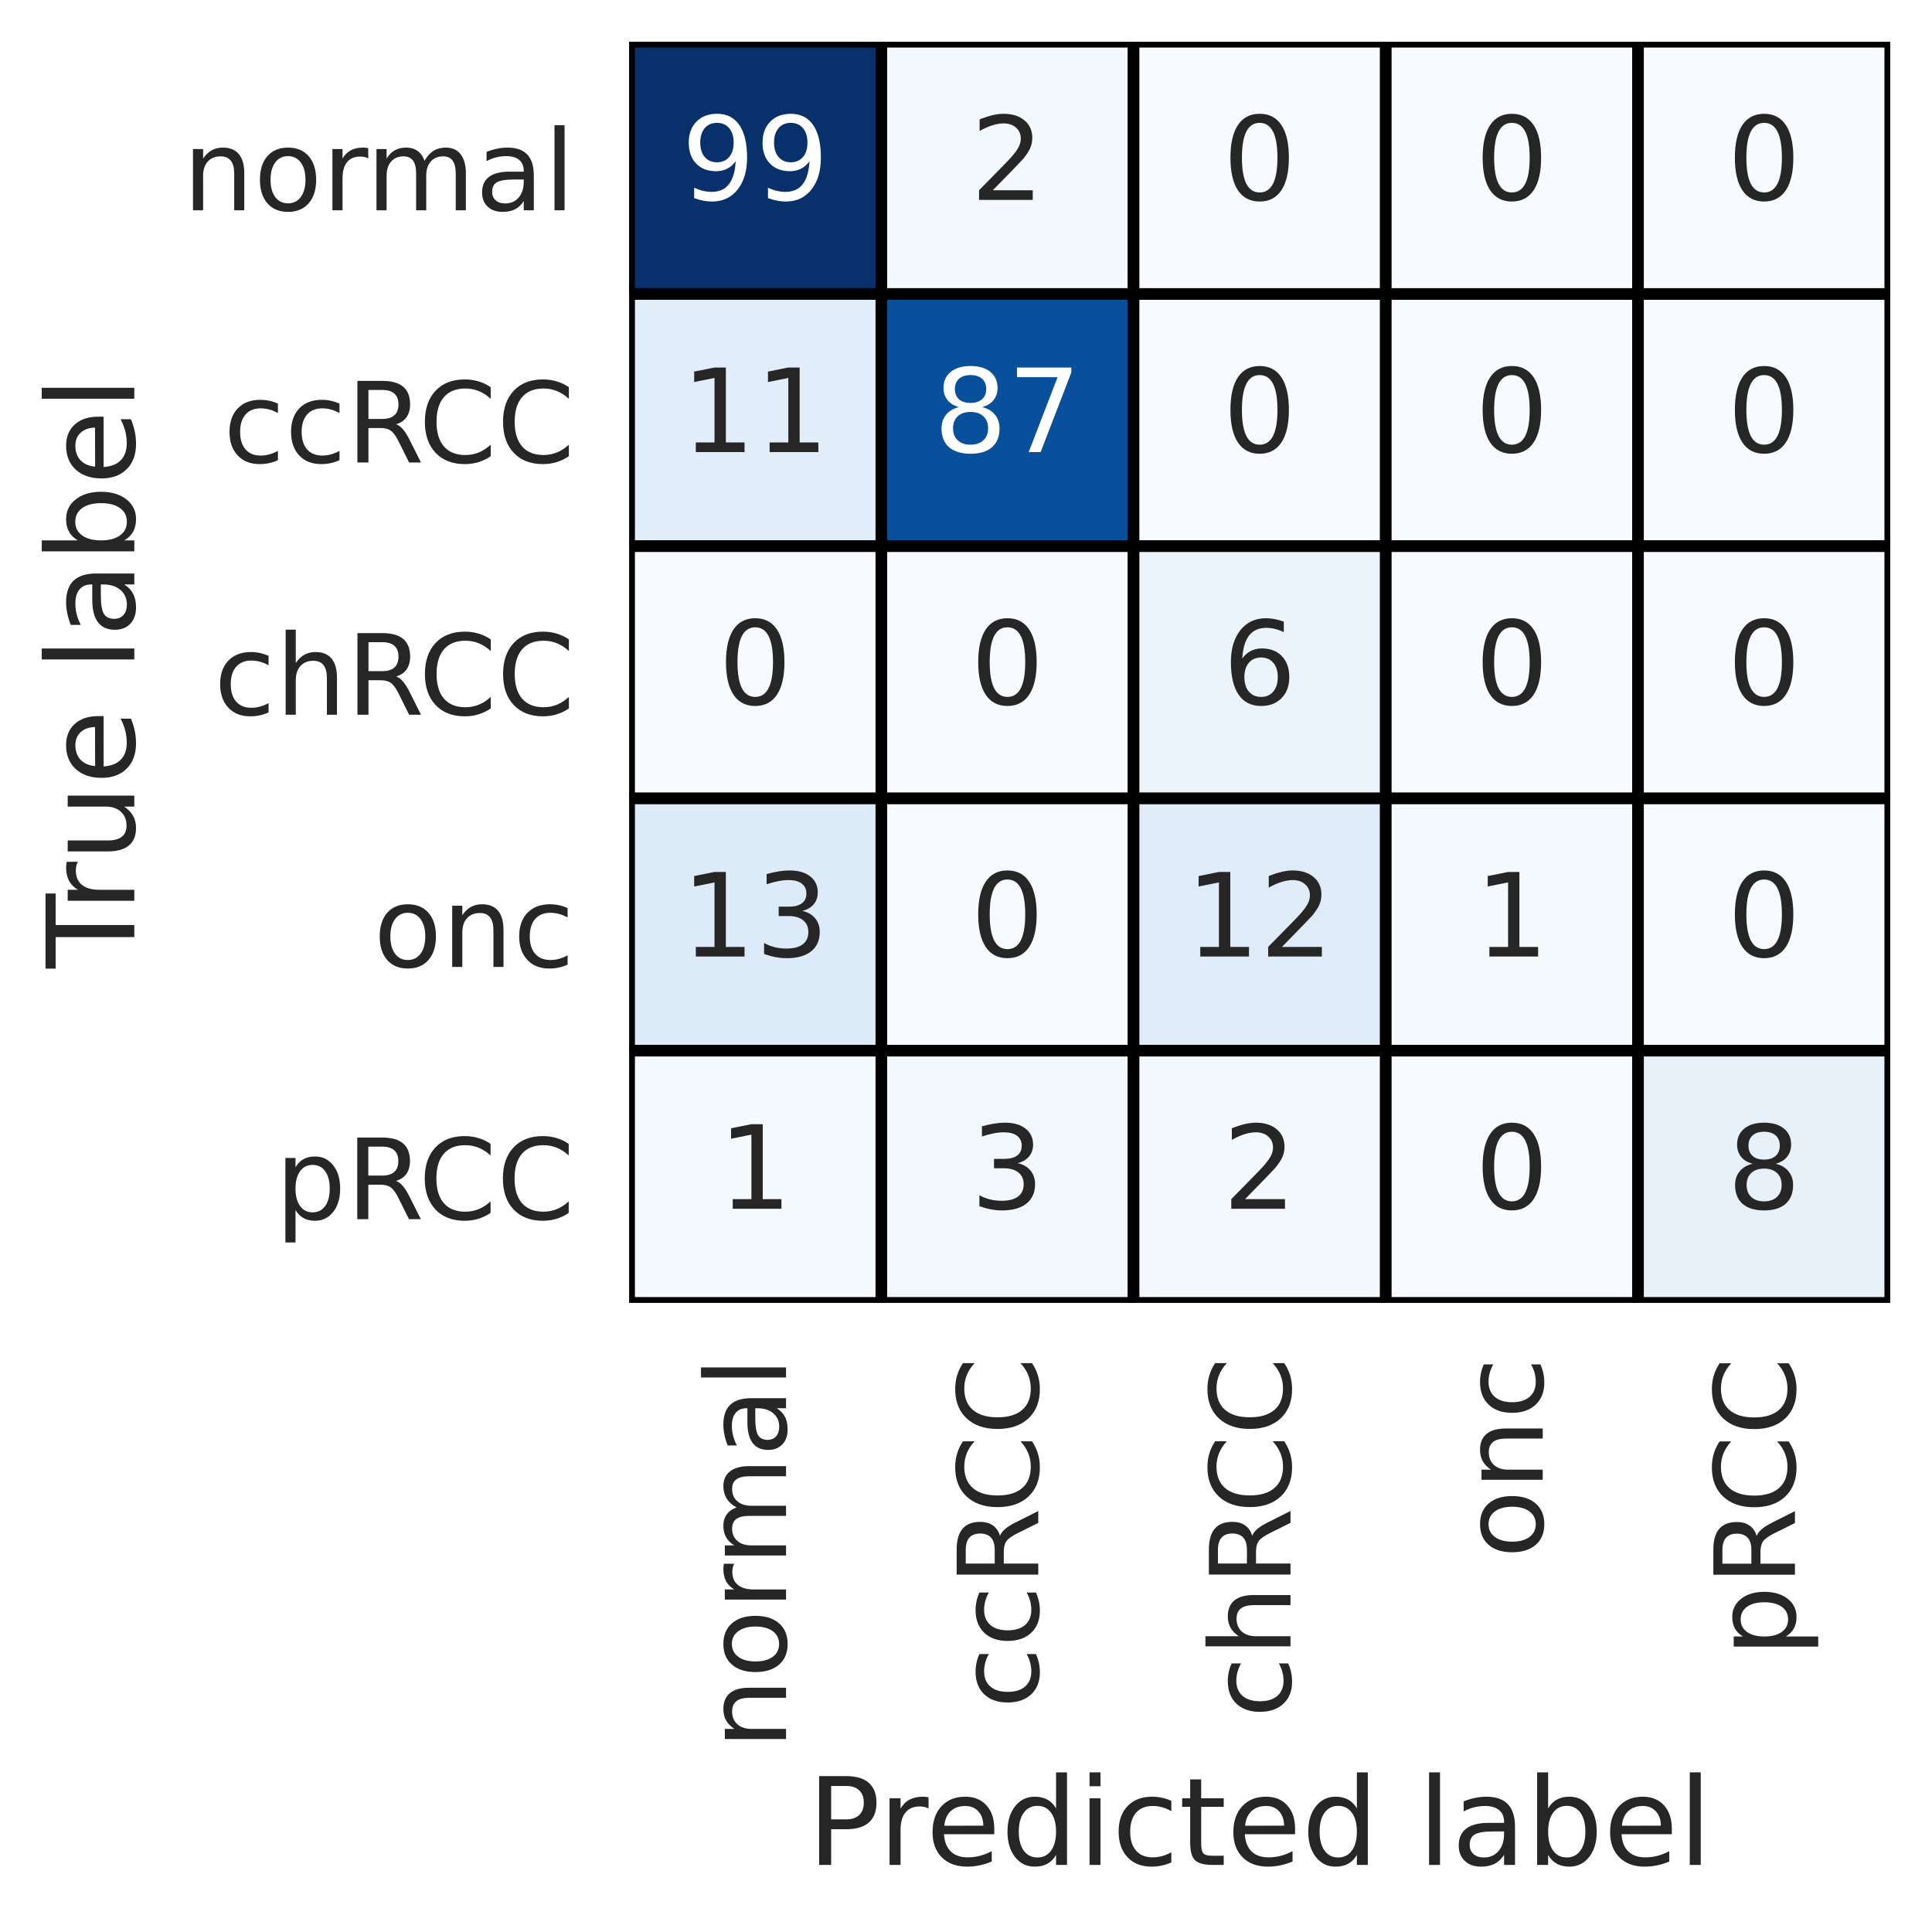 <?xml version="1.0" encoding="utf-8" standalone="no"?>
<!DOCTYPE svg PUBLIC "-//W3C//DTD SVG 1.1//EN"
  "http://www.w3.org/Graphics/SVG/1.1/DTD/svg11.dtd">
<!-- Created with matplotlib (https://matplotlib.org/) -->
<svg height="333.114pt" version="1.1" viewBox="0 0 333.114 333.114" width="333.114pt" xmlns="http://www.w3.org/2000/svg" xmlns:xlink="http://www.w3.org/1999/xlink">
 <defs>
  <style type="text/css">*{stroke-linecap:butt;stroke-linejoin:round;}</style>
 </defs>
 <g id="figure_1">
  <g id="patch_1">
   <path d="M 0 333.114 
L 333.114 333.114 
L 333.114 0 
L 0 0 
z
" style="fill:#ffffff;"/>
  </g>
  <g id="axes_1">
   <g id="patch_2">
    <path d="M 108.474 224.64 
L 325.914 224.64 
L 325.914 7.2 
L 108.474 7.2 
z
" style="fill:#eaeaf2;"/>
   </g>
   <g id="matplotlib.axis_1">
    <g id="xtick_1">
     <g id="text_1">
      <!-- normal -->
      <g style="fill:#262626;" transform="translate(135.53 301.59)rotate(-90)scale(0.193 -0.193)">
       <defs>
        <path d="M 54.891 33.016 
L 54.891 0 
L 45.906 0 
L 45.906 32.719 
Q 45.906 40.484 42.875 44.328 
Q 39.844 48.188 33.797 48.188 
Q 26.516 48.188 22.312 43.547 
Q 18.109 38.922 18.109 30.906 
L 18.109 0 
L 9.078 0 
L 9.078 54.688 
L 18.109 54.688 
L 18.109 46.188 
Q 21.344 51.125 25.703 53.562 
Q 30.078 56 35.797 56 
Q 45.219 56 50.047 50.172 
Q 54.891 44.344 54.891 33.016 
z
" id="DejaVuSans-110"/>
        <path d="M 30.609 48.391 
Q 23.391 48.391 19.188 42.75 
Q 14.984 37.109 14.984 27.297 
Q 14.984 17.484 19.156 11.844 
Q 23.344 6.203 30.609 6.203 
Q 37.797 6.203 41.984 11.859 
Q 46.188 17.531 46.188 27.297 
Q 46.188 37.016 41.984 42.703 
Q 37.797 48.391 30.609 48.391 
z
M 30.609 56 
Q 42.328 56 49.016 48.375 
Q 55.719 40.766 55.719 27.297 
Q 55.719 13.875 49.016 6.219 
Q 42.328 -1.422 30.609 -1.422 
Q 18.844 -1.422 12.172 6.219 
Q 5.516 13.875 5.516 27.297 
Q 5.516 40.766 12.172 48.375 
Q 18.844 56 30.609 56 
z
" id="DejaVuSans-111"/>
        <path d="M 41.109 46.297 
Q 39.594 47.172 37.812 47.578 
Q 36.031 48 33.891 48 
Q 26.266 48 22.188 43.047 
Q 18.109 38.094 18.109 28.812 
L 18.109 0 
L 9.078 0 
L 9.078 54.688 
L 18.109 54.688 
L 18.109 46.188 
Q 20.953 51.172 25.484 53.578 
Q 30.031 56 36.531 56 
Q 37.453 56 38.578 55.875 
Q 39.703 55.766 41.062 55.516 
z
" id="DejaVuSans-114"/>
        <path d="M 52 44.188 
Q 55.375 50.25 60.062 53.125 
Q 64.75 56 71.094 56 
Q 79.641 56 84.281 50.016 
Q 88.922 44.047 88.922 33.016 
L 88.922 0 
L 79.891 0 
L 79.891 32.719 
Q 79.891 40.578 77.094 44.375 
Q 74.312 48.188 68.609 48.188 
Q 61.625 48.188 57.562 43.547 
Q 53.516 38.922 53.516 30.906 
L 53.516 0 
L 44.484 0 
L 44.484 32.719 
Q 44.484 40.625 41.703 44.406 
Q 38.922 48.188 33.109 48.188 
Q 26.219 48.188 22.156 43.531 
Q 18.109 38.875 18.109 30.906 
L 18.109 0 
L 9.078 0 
L 9.078 54.688 
L 18.109 54.688 
L 18.109 46.188 
Q 21.188 51.219 25.484 53.609 
Q 29.781 56 35.688 56 
Q 41.656 56 45.828 52.969 
Q 50 49.953 52 44.188 
z
" id="DejaVuSans-109"/>
        <path d="M 34.281 27.484 
Q 23.391 27.484 19.188 25 
Q 14.984 22.516 14.984 16.5 
Q 14.984 11.719 18.141 8.906 
Q 21.297 6.109 26.703 6.109 
Q 34.188 6.109 38.703 11.406 
Q 43.219 16.703 43.219 25.484 
L 43.219 27.484 
z
M 52.203 31.203 
L 52.203 0 
L 43.219 0 
L 43.219 8.297 
Q 40.141 3.328 35.547 0.953 
Q 30.953 -1.422 24.312 -1.422 
Q 15.922 -1.422 10.953 3.297 
Q 6 8.016 6 15.922 
Q 6 25.141 12.172 29.828 
Q 18.359 34.516 30.609 34.516 
L 43.219 34.516 
L 43.219 35.406 
Q 43.219 41.609 39.141 45 
Q 35.062 48.391 27.688 48.391 
Q 23 48.391 18.547 47.266 
Q 14.109 46.141 10.016 43.891 
L 10.016 52.203 
Q 14.938 54.109 19.578 55.047 
Q 24.219 56 28.609 56 
Q 40.484 56 46.344 49.844 
Q 52.203 43.703 52.203 31.203 
z
" id="DejaVuSans-97"/>
        <path d="M 9.422 75.984 
L 18.406 75.984 
L 18.406 0 
L 9.422 0 
z
" id="DejaVuSans-108"/>
       </defs>
       <use xlink:href="#DejaVuSans-110"/>
       <use x="63.379" xlink:href="#DejaVuSans-111"/>
       <use x="124.561" xlink:href="#DejaVuSans-114"/>
       <use x="163.924" xlink:href="#DejaVuSans-109"/>
       <use x="261.336" xlink:href="#DejaVuSans-97"/>
       <use x="322.615" xlink:href="#DejaVuSans-108"/>
      </g>
     </g>
    </g>
    <g id="xtick_2">
     <g id="text_2">
      <!-- ccRCC -->
      <g style="fill:#262626;" transform="translate(179.018 294.606)rotate(-90)scale(0.193 -0.193)">
       <defs>
        <path d="M 48.781 52.594 
L 48.781 44.188 
Q 44.969 46.297 41.141 47.344 
Q 37.312 48.391 33.406 48.391 
Q 24.656 48.391 19.812 42.844 
Q 14.984 37.312 14.984 27.297 
Q 14.984 17.281 19.812 11.734 
Q 24.656 6.203 33.406 6.203 
Q 37.312 6.203 41.141 7.25 
Q 44.969 8.297 48.781 10.406 
L 48.781 2.094 
Q 45.016 0.344 40.984 -0.531 
Q 36.969 -1.422 32.422 -1.422 
Q 20.062 -1.422 12.781 6.344 
Q 5.516 14.109 5.516 27.297 
Q 5.516 40.672 12.859 48.328 
Q 20.219 56 33.016 56 
Q 37.156 56 41.109 55.141 
Q 45.062 54.297 48.781 52.594 
z
" id="DejaVuSans-99"/>
        <path d="M 44.391 34.188 
Q 47.562 33.109 50.562 29.594 
Q 53.562 26.078 56.594 19.922 
L 66.609 0 
L 56 0 
L 46.688 18.703 
Q 43.062 26.031 39.672 28.422 
Q 36.281 30.812 30.422 30.812 
L 19.672 30.812 
L 19.672 0 
L 9.812 0 
L 9.812 72.906 
L 32.078 72.906 
Q 44.578 72.906 50.734 67.672 
Q 56.891 62.453 56.891 51.906 
Q 56.891 45.016 53.688 40.469 
Q 50.484 35.938 44.391 34.188 
z
M 19.672 64.797 
L 19.672 38.922 
L 32.078 38.922 
Q 39.203 38.922 42.844 42.219 
Q 46.484 45.516 46.484 51.906 
Q 46.484 58.297 42.844 61.547 
Q 39.203 64.797 32.078 64.797 
z
" id="DejaVuSans-82"/>
        <path d="M 64.406 67.281 
L 64.406 56.891 
Q 59.422 61.531 53.781 63.812 
Q 48.141 66.109 41.797 66.109 
Q 29.297 66.109 22.656 58.469 
Q 16.016 50.828 16.016 36.375 
Q 16.016 21.969 22.656 14.328 
Q 29.297 6.688 41.797 6.688 
Q 48.141 6.688 53.781 8.984 
Q 59.422 11.281 64.406 15.922 
L 64.406 5.609 
Q 59.234 2.094 53.438 0.328 
Q 47.656 -1.422 41.219 -1.422 
Q 24.656 -1.422 15.125 8.703 
Q 5.609 18.844 5.609 36.375 
Q 5.609 53.953 15.125 64.078 
Q 24.656 74.219 41.219 74.219 
Q 47.75 74.219 53.531 72.484 
Q 59.328 70.75 64.406 67.281 
z
" id="DejaVuSans-67"/>
       </defs>
       <use xlink:href="#DejaVuSans-99"/>
       <use x="54.98" xlink:href="#DejaVuSans-99"/>
       <use x="109.961" xlink:href="#DejaVuSans-82"/>
       <use x="174.443" xlink:href="#DejaVuSans-67"/>
       <use x="244.268" xlink:href="#DejaVuSans-67"/>
      </g>
     </g>
    </g>
    <g id="xtick_3">
     <g id="text_3">
      <!-- chRCC -->
      <g style="fill:#262626;" transform="translate(222.506 296.221)rotate(-90)scale(0.193 -0.193)">
       <defs>
        <path d="M 54.891 33.016 
L 54.891 0 
L 45.906 0 
L 45.906 32.719 
Q 45.906 40.484 42.875 44.328 
Q 39.844 48.188 33.797 48.188 
Q 26.516 48.188 22.312 43.547 
Q 18.109 38.922 18.109 30.906 
L 18.109 0 
L 9.078 0 
L 9.078 75.984 
L 18.109 75.984 
L 18.109 46.188 
Q 21.344 51.125 25.703 53.562 
Q 30.078 56 35.797 56 
Q 45.219 56 50.047 50.172 
Q 54.891 44.344 54.891 33.016 
z
" id="DejaVuSans-104"/>
       </defs>
       <use xlink:href="#DejaVuSans-99"/>
       <use x="54.98" xlink:href="#DejaVuSans-104"/>
       <use x="118.359" xlink:href="#DejaVuSans-82"/>
       <use x="182.842" xlink:href="#DejaVuSans-67"/>
       <use x="252.666" xlink:href="#DejaVuSans-67"/>
      </g>
     </g>
    </g>
    <g id="xtick_4">
     <g id="text_4">
      <!-- onc -->
      <g style="fill:#262626;" transform="translate(265.994 268.703)rotate(-90)scale(0.193 -0.193)">
       <use xlink:href="#DejaVuSans-111"/>
       <use x="61.182" xlink:href="#DejaVuSans-110"/>
       <use x="124.561" xlink:href="#DejaVuSans-99"/>
      </g>
     </g>
    </g>
    <g id="xtick_5">
     <g id="text_5">
      <!-- pRCC -->
      <g style="fill:#262626;" transform="translate(309.482 285.658)rotate(-90)scale(0.193 -0.193)">
       <defs>
        <path d="M 18.109 8.203 
L 18.109 -20.797 
L 9.078 -20.797 
L 9.078 54.688 
L 18.109 54.688 
L 18.109 46.391 
Q 20.953 51.266 25.266 53.625 
Q 29.594 56 35.594 56 
Q 45.562 56 51.781 48.094 
Q 58.016 40.188 58.016 27.297 
Q 58.016 14.406 51.781 6.484 
Q 45.562 -1.422 35.594 -1.422 
Q 29.594 -1.422 25.266 0.953 
Q 20.953 3.328 18.109 8.203 
z
M 48.688 27.297 
Q 48.688 37.203 44.609 42.844 
Q 40.531 48.484 33.406 48.484 
Q 26.266 48.484 22.188 42.844 
Q 18.109 37.203 18.109 27.297 
Q 18.109 17.391 22.188 11.75 
Q 26.266 6.109 33.406 6.109 
Q 40.531 6.109 44.609 11.75 
Q 48.688 17.391 48.688 27.297 
z
" id="DejaVuSans-112"/>
       </defs>
       <use xlink:href="#DejaVuSans-112"/>
       <use x="63.477" xlink:href="#DejaVuSans-82"/>
       <use x="127.959" xlink:href="#DejaVuSans-67"/>
       <use x="197.783" xlink:href="#DejaVuSans-67"/>
      </g>
     </g>
    </g>
    <g id="text_6">
     <!-- Predicted label -->
     <g style="fill:#262626;" transform="translate(139.174 321.547)scale(0.21 -0.21)">
      <defs>
       <path d="M 19.672 64.797 
L 19.672 37.406 
L 32.078 37.406 
Q 38.969 37.406 42.719 40.969 
Q 46.484 44.531 46.484 51.125 
Q 46.484 57.672 42.719 61.234 
Q 38.969 64.797 32.078 64.797 
z
M 9.812 72.906 
L 32.078 72.906 
Q 44.344 72.906 50.609 67.359 
Q 56.891 61.812 56.891 51.125 
Q 56.891 40.328 50.609 34.812 
Q 44.344 29.297 32.078 29.297 
L 19.672 29.297 
L 19.672 0 
L 9.812 0 
z
" id="DejaVuSans-80"/>
       <path d="M 56.203 29.594 
L 56.203 25.203 
L 14.891 25.203 
Q 15.484 15.922 20.484 11.062 
Q 25.484 6.203 34.422 6.203 
Q 39.594 6.203 44.453 7.469 
Q 49.312 8.734 54.109 11.281 
L 54.109 2.781 
Q 49.266 0.734 44.188 -0.344 
Q 39.109 -1.422 33.891 -1.422 
Q 20.797 -1.422 13.156 6.188 
Q 5.516 13.812 5.516 26.812 
Q 5.516 40.234 12.766 48.109 
Q 20.016 56 32.328 56 
Q 43.359 56 49.781 48.891 
Q 56.203 41.797 56.203 29.594 
z
M 47.219 32.234 
Q 47.125 39.594 43.094 43.984 
Q 39.062 48.391 32.422 48.391 
Q 24.906 48.391 20.391 44.141 
Q 15.875 39.891 15.188 32.172 
z
" id="DejaVuSans-101"/>
       <path d="M 45.406 46.391 
L 45.406 75.984 
L 54.391 75.984 
L 54.391 0 
L 45.406 0 
L 45.406 8.203 
Q 42.578 3.328 38.25 0.953 
Q 33.938 -1.422 27.875 -1.422 
Q 17.969 -1.422 11.734 6.484 
Q 5.516 14.406 5.516 27.297 
Q 5.516 40.188 11.734 48.094 
Q 17.969 56 27.875 56 
Q 33.938 56 38.25 53.625 
Q 42.578 51.266 45.406 46.391 
z
M 14.797 27.297 
Q 14.797 17.391 18.875 11.75 
Q 22.953 6.109 30.078 6.109 
Q 37.203 6.109 41.297 11.75 
Q 45.406 17.391 45.406 27.297 
Q 45.406 37.203 41.297 42.844 
Q 37.203 48.484 30.078 48.484 
Q 22.953 48.484 18.875 42.844 
Q 14.797 37.203 14.797 27.297 
z
" id="DejaVuSans-100"/>
       <path d="M 9.422 54.688 
L 18.406 54.688 
L 18.406 0 
L 9.422 0 
z
M 9.422 75.984 
L 18.406 75.984 
L 18.406 64.594 
L 9.422 64.594 
z
" id="DejaVuSans-105"/>
       <path d="M 18.312 70.219 
L 18.312 54.688 
L 36.812 54.688 
L 36.812 47.703 
L 18.312 47.703 
L 18.312 18.016 
Q 18.312 11.328 20.141 9.422 
Q 21.969 7.516 27.594 7.516 
L 36.812 7.516 
L 36.812 0 
L 27.594 0 
Q 17.188 0 13.234 3.875 
Q 9.281 7.766 9.281 18.016 
L 9.281 47.703 
L 2.688 47.703 
L 2.688 54.688 
L 9.281 54.688 
L 9.281 70.219 
z
" id="DejaVuSans-116"/>
       <path id="DejaVuSans-32"/>
       <path d="M 48.688 27.297 
Q 48.688 37.203 44.609 42.844 
Q 40.531 48.484 33.406 48.484 
Q 26.266 48.484 22.188 42.844 
Q 18.109 37.203 18.109 27.297 
Q 18.109 17.391 22.188 11.75 
Q 26.266 6.109 33.406 6.109 
Q 40.531 6.109 44.609 11.75 
Q 48.688 17.391 48.688 27.297 
z
M 18.109 46.391 
Q 20.953 51.266 25.266 53.625 
Q 29.594 56 35.594 56 
Q 45.562 56 51.781 48.094 
Q 58.016 40.188 58.016 27.297 
Q 58.016 14.406 51.781 6.484 
Q 45.562 -1.422 35.594 -1.422 
Q 29.594 -1.422 25.266 0.953 
Q 20.953 3.328 18.109 8.203 
L 18.109 0 
L 9.078 0 
L 9.078 75.984 
L 18.109 75.984 
z
" id="DejaVuSans-98"/>
      </defs>
      <use xlink:href="#DejaVuSans-80"/>
      <use x="58.553" xlink:href="#DejaVuSans-114"/>
      <use x="97.416" xlink:href="#DejaVuSans-101"/>
      <use x="158.939" xlink:href="#DejaVuSans-100"/>
      <use x="222.416" xlink:href="#DejaVuSans-105"/>
      <use x="250.199" xlink:href="#DejaVuSans-99"/>
      <use x="305.18" xlink:href="#DejaVuSans-116"/>
      <use x="344.389" xlink:href="#DejaVuSans-101"/>
      <use x="405.912" xlink:href="#DejaVuSans-100"/>
      <use x="469.389" xlink:href="#DejaVuSans-32"/>
      <use x="501.176" xlink:href="#DejaVuSans-108"/>
      <use x="528.959" xlink:href="#DejaVuSans-97"/>
      <use x="590.238" xlink:href="#DejaVuSans-98"/>
      <use x="653.715" xlink:href="#DejaVuSans-101"/>
      <use x="715.238" xlink:href="#DejaVuSans-108"/>
     </g>
    </g>
   </g>
   <g id="matplotlib.axis_2">
    <g id="ytick_1">
     <g id="text_7">
      <!-- normal -->
      <g style="fill:#262626;" transform="translate(31.524 36.257)scale(0.193 -0.193)">
       <use xlink:href="#DejaVuSans-110"/>
       <use x="63.379" xlink:href="#DejaVuSans-111"/>
       <use x="124.561" xlink:href="#DejaVuSans-114"/>
       <use x="163.924" xlink:href="#DejaVuSans-109"/>
       <use x="261.336" xlink:href="#DejaVuSans-97"/>
       <use x="322.615" xlink:href="#DejaVuSans-108"/>
      </g>
     </g>
    </g>
    <g id="ytick_2">
     <g id="text_8">
      <!-- ccRCC -->
      <g style="fill:#262626;" transform="translate(38.508 79.745)scale(0.193 -0.193)">
       <use xlink:href="#DejaVuSans-99"/>
       <use x="54.98" xlink:href="#DejaVuSans-99"/>
       <use x="109.961" xlink:href="#DejaVuSans-82"/>
       <use x="174.443" xlink:href="#DejaVuSans-67"/>
       <use x="244.268" xlink:href="#DejaVuSans-67"/>
      </g>
     </g>
    </g>
    <g id="ytick_3">
     <g id="text_9">
      <!-- chRCC -->
      <g style="fill:#262626;" transform="translate(36.893 123.233)scale(0.193 -0.193)">
       <use xlink:href="#DejaVuSans-99"/>
       <use x="54.98" xlink:href="#DejaVuSans-104"/>
       <use x="118.359" xlink:href="#DejaVuSans-82"/>
       <use x="182.842" xlink:href="#DejaVuSans-67"/>
       <use x="252.666" xlink:href="#DejaVuSans-67"/>
      </g>
     </g>
    </g>
    <g id="ytick_4">
     <g id="text_10">
      <!-- onc -->
      <g style="fill:#262626;" transform="translate(64.411 166.721)scale(0.193 -0.193)">
       <use xlink:href="#DejaVuSans-111"/>
       <use x="61.182" xlink:href="#DejaVuSans-110"/>
       <use x="124.561" xlink:href="#DejaVuSans-99"/>
      </g>
     </g>
    </g>
    <g id="ytick_5">
     <g id="text_11">
      <!-- pRCC -->
      <g style="fill:#262626;" transform="translate(47.456 210.209)scale(0.193 -0.193)">
       <use xlink:href="#DejaVuSans-112"/>
       <use x="63.477" xlink:href="#DejaVuSans-82"/>
       <use x="127.959" xlink:href="#DejaVuSans-67"/>
       <use x="197.783" xlink:href="#DejaVuSans-67"/>
      </g>
     </g>
    </g>
    <g id="text_12">
     <!-- True label -->
     <g style="fill:#262626;" transform="translate(23.157 166.948)rotate(-90)scale(0.21 -0.21)">
      <defs>
       <path d="M -0.297 72.906 
L 61.375 72.906 
L 61.375 64.594 
L 35.5 64.594 
L 35.5 0 
L 25.594 0 
L 25.594 64.594 
L -0.297 64.594 
z
" id="DejaVuSans-84"/>
       <path d="M 8.5 21.578 
L 8.5 54.688 
L 17.484 54.688 
L 17.484 21.922 
Q 17.484 14.156 20.5 10.266 
Q 23.531 6.391 29.594 6.391 
Q 36.859 6.391 41.078 11.031 
Q 45.312 15.672 45.312 23.688 
L 45.312 54.688 
L 54.297 54.688 
L 54.297 0 
L 45.312 0 
L 45.312 8.406 
Q 42.047 3.422 37.719 1 
Q 33.406 -1.422 27.688 -1.422 
Q 18.266 -1.422 13.375 4.438 
Q 8.5 10.297 8.5 21.578 
z
M 31.109 56 
z
" id="DejaVuSans-117"/>
      </defs>
      <use xlink:href="#DejaVuSans-84"/>
      <use x="46.334" xlink:href="#DejaVuSans-114"/>
      <use x="87.447" xlink:href="#DejaVuSans-117"/>
      <use x="150.826" xlink:href="#DejaVuSans-101"/>
      <use x="212.35" xlink:href="#DejaVuSans-32"/>
      <use x="244.137" xlink:href="#DejaVuSans-108"/>
      <use x="271.92" xlink:href="#DejaVuSans-97"/>
      <use x="333.199" xlink:href="#DejaVuSans-98"/>
      <use x="396.676" xlink:href="#DejaVuSans-101"/>
      <use x="458.199" xlink:href="#DejaVuSans-108"/>
     </g>
    </g>
   </g>
   <g id="QuadMesh_1">
    <path clip-path="url(#pfebbbab319)" d="M 108.474 7.2 
L 151.962 7.2 
L 151.962 50.688 
L 108.474 50.688 
L 108.474 7.2 
" style="fill:#08306b;stroke:#000000;stroke-width:2;"/>
    <path clip-path="url(#pfebbbab319)" d="M 151.962 7.2 
L 195.45 7.2 
L 195.45 50.688 
L 151.962 50.688 
L 151.962 7.2 
" style="fill:#f3f8fe;stroke:#000000;stroke-width:2;"/>
    <path clip-path="url(#pfebbbab319)" d="M 195.45 7.2 
L 238.938 7.2 
L 238.938 50.688 
L 195.45 50.688 
L 195.45 7.2 
" style="fill:#f7fbff;stroke:#000000;stroke-width:2;"/>
    <path clip-path="url(#pfebbbab319)" d="M 238.938 7.2 
L 282.426 7.2 
L 282.426 50.688 
L 238.938 50.688 
L 238.938 7.2 
" style="fill:#f7fbff;stroke:#000000;stroke-width:2;"/>
    <path clip-path="url(#pfebbbab319)" d="M 282.426 7.2 
L 325.914 7.2 
L 325.914 50.688 
L 282.426 50.688 
L 282.426 7.2 
" style="fill:#f7fbff;stroke:#000000;stroke-width:2;"/>
    <path clip-path="url(#pfebbbab319)" d="M 108.474 50.688 
L 151.962 50.688 
L 151.962 94.176 
L 108.474 94.176 
L 108.474 50.688 
" style="fill:#e1edf8;stroke:#000000;stroke-width:2;"/>
    <path clip-path="url(#pfebbbab319)" d="M 151.962 50.688 
L 195.45 50.688 
L 195.45 94.176 
L 151.962 94.176 
L 151.962 50.688 
" style="fill:#08509b;stroke:#000000;stroke-width:2;"/>
    <path clip-path="url(#pfebbbab319)" d="M 195.45 50.688 
L 238.938 50.688 
L 238.938 94.176 
L 195.45 94.176 
L 195.45 50.688 
" style="fill:#f7fbff;stroke:#000000;stroke-width:2;"/>
    <path clip-path="url(#pfebbbab319)" d="M 238.938 50.688 
L 282.426 50.688 
L 282.426 94.176 
L 238.938 94.176 
L 238.938 50.688 
" style="fill:#f7fbff;stroke:#000000;stroke-width:2;"/>
    <path clip-path="url(#pfebbbab319)" d="M 282.426 50.688 
L 325.914 50.688 
L 325.914 94.176 
L 282.426 94.176 
L 282.426 50.688 
" style="fill:#f7fbff;stroke:#000000;stroke-width:2;"/>
    <path clip-path="url(#pfebbbab319)" d="M 108.474 94.176 
L 151.962 94.176 
L 151.962 137.664 
L 108.474 137.664 
L 108.474 94.176 
" style="fill:#f7fbff;stroke:#000000;stroke-width:2;"/>
    <path clip-path="url(#pfebbbab319)" d="M 151.962 94.176 
L 195.45 94.176 
L 195.45 137.664 
L 151.962 137.664 
L 151.962 94.176 
" style="fill:#f7fbff;stroke:#000000;stroke-width:2;"/>
    <path clip-path="url(#pfebbbab319)" d="M 195.45 94.176 
L 238.938 94.176 
L 238.938 137.664 
L 195.45 137.664 
L 195.45 94.176 
" style="fill:#ebf3fb;stroke:#000000;stroke-width:2;"/>
    <path clip-path="url(#pfebbbab319)" d="M 238.938 94.176 
L 282.426 94.176 
L 282.426 137.664 
L 238.938 137.664 
L 238.938 94.176 
" style="fill:#f7fbff;stroke:#000000;stroke-width:2;"/>
    <path clip-path="url(#pfebbbab319)" d="M 282.426 94.176 
L 325.914 94.176 
L 325.914 137.664 
L 282.426 137.664 
L 282.426 94.176 
" style="fill:#f7fbff;stroke:#000000;stroke-width:2;"/>
    <path clip-path="url(#pfebbbab319)" d="M 108.474 137.664 
L 151.962 137.664 
L 151.962 181.152 
L 108.474 181.152 
L 108.474 137.664 
" style="fill:#ddeaf7;stroke:#000000;stroke-width:2;"/>
    <path clip-path="url(#pfebbbab319)" d="M 151.962 137.664 
L 195.45 137.664 
L 195.45 181.152 
L 151.962 181.152 
L 151.962 137.664 
" style="fill:#f7fbff;stroke:#000000;stroke-width:2;"/>
    <path clip-path="url(#pfebbbab319)" d="M 195.45 137.664 
L 238.938 137.664 
L 238.938 181.152 
L 195.45 181.152 
L 195.45 137.664 
" style="fill:#dfebf7;stroke:#000000;stroke-width:2;"/>
    <path clip-path="url(#pfebbbab319)" d="M 238.938 137.664 
L 282.426 137.664 
L 282.426 181.152 
L 238.938 181.152 
L 238.938 137.664 
" style="fill:#f5fafe;stroke:#000000;stroke-width:2;"/>
    <path clip-path="url(#pfebbbab319)" d="M 282.426 137.664 
L 325.914 137.664 
L 325.914 181.152 
L 282.426 181.152 
L 282.426 137.664 
" style="fill:#f7fbff;stroke:#000000;stroke-width:2;"/>
    <path clip-path="url(#pfebbbab319)" d="M 108.474 181.152 
L 151.962 181.152 
L 151.962 224.64 
L 108.474 224.64 
L 108.474 181.152 
" style="fill:#f5fafe;stroke:#000000;stroke-width:2;"/>
    <path clip-path="url(#pfebbbab319)" d="M 151.962 181.152 
L 195.45 181.152 
L 195.45 224.64 
L 151.962 224.64 
L 151.962 181.152 
" style="fill:#f2f7fd;stroke:#000000;stroke-width:2;"/>
    <path clip-path="url(#pfebbbab319)" d="M 195.45 181.152 
L 238.938 181.152 
L 238.938 224.64 
L 195.45 224.64 
L 195.45 181.152 
" style="fill:#f3f8fe;stroke:#000000;stroke-width:2;"/>
    <path clip-path="url(#pfebbbab319)" d="M 238.938 181.152 
L 282.426 181.152 
L 282.426 224.64 
L 238.938 224.64 
L 238.938 181.152 
" style="fill:#f7fbff;stroke:#000000;stroke-width:2;"/>
    <path clip-path="url(#pfebbbab319)" d="M 282.426 181.152 
L 325.914 181.152 
L 325.914 224.64 
L 282.426 224.64 
L 282.426 181.152 
" style="fill:#e7f1fa;stroke:#000000;stroke-width:2;"/>
   </g>
   <g id="text_13">
    <!-- 99 -->
    <g style="fill:#ffffff;" transform="translate(117.493 34.463)scale(0.2 -0.2)">
     <defs>
      <path d="M 10.984 1.516 
L 10.984 10.5 
Q 14.703 8.734 18.5 7.812 
Q 22.312 6.891 25.984 6.891 
Q 35.75 6.891 40.891 13.453 
Q 46.047 20.016 46.781 33.406 
Q 43.953 29.203 39.594 26.953 
Q 35.25 24.703 29.984 24.703 
Q 19.047 24.703 12.672 31.312 
Q 6.297 37.938 6.297 49.422 
Q 6.297 60.641 12.938 67.422 
Q 19.578 74.219 30.609 74.219 
Q 43.266 74.219 49.922 64.516 
Q 56.594 54.828 56.594 36.375 
Q 56.594 19.141 48.406 8.859 
Q 40.234 -1.422 26.422 -1.422 
Q 22.703 -1.422 18.891 -0.688 
Q 15.094 0.047 10.984 1.516 
z
M 30.609 32.422 
Q 37.25 32.422 41.125 36.953 
Q 45.016 41.5 45.016 49.422 
Q 45.016 57.281 41.125 61.844 
Q 37.25 66.406 30.609 66.406 
Q 23.969 66.406 20.094 61.844 
Q 16.219 57.281 16.219 49.422 
Q 16.219 41.5 20.094 36.953 
Q 23.969 32.422 30.609 32.422 
z
" id="DejaVuSans-57"/>
     </defs>
     <use xlink:href="#DejaVuSans-57"/>
     <use x="63.623" xlink:href="#DejaVuSans-57"/>
    </g>
   </g>
   <g id="text_14">
    <!-- 2 -->
    <g style="fill:#262626;" transform="translate(167.344 34.463)scale(0.2 -0.2)">
     <defs>
      <path d="M 19.188 8.297 
L 53.609 8.297 
L 53.609 0 
L 7.328 0 
L 7.328 8.297 
Q 12.938 14.109 22.625 23.891 
Q 32.328 33.688 34.812 36.531 
Q 39.547 41.844 41.422 45.531 
Q 43.312 49.219 43.312 52.781 
Q 43.312 58.594 39.234 62.25 
Q 35.156 65.922 28.609 65.922 
Q 23.969 65.922 18.812 64.312 
Q 13.672 62.703 7.812 59.422 
L 7.812 69.391 
Q 13.766 71.781 18.938 73 
Q 24.125 74.219 28.422 74.219 
Q 39.75 74.219 46.484 68.547 
Q 53.219 62.891 53.219 53.422 
Q 53.219 48.922 51.531 44.891 
Q 49.859 40.875 45.406 35.406 
Q 44.188 33.984 37.641 27.219 
Q 31.109 20.453 19.188 8.297 
z
" id="DejaVuSans-50"/>
     </defs>
     <use xlink:href="#DejaVuSans-50"/>
    </g>
   </g>
   <g id="text_15">
    <!-- 0 -->
    <g style="fill:#262626;" transform="translate(210.832 34.463)scale(0.2 -0.2)">
     <defs>
      <path d="M 31.781 66.406 
Q 24.172 66.406 20.328 58.906 
Q 16.5 51.422 16.5 36.375 
Q 16.5 21.391 20.328 13.891 
Q 24.172 6.391 31.781 6.391 
Q 39.453 6.391 43.281 13.891 
Q 47.125 21.391 47.125 36.375 
Q 47.125 51.422 43.281 58.906 
Q 39.453 66.406 31.781 66.406 
z
M 31.781 74.219 
Q 44.047 74.219 50.516 64.516 
Q 56.984 54.828 56.984 36.375 
Q 56.984 17.969 50.516 8.266 
Q 44.047 -1.422 31.781 -1.422 
Q 19.531 -1.422 13.062 8.266 
Q 6.594 17.969 6.594 36.375 
Q 6.594 54.828 13.062 64.516 
Q 19.531 74.219 31.781 74.219 
z
" id="DejaVuSans-48"/>
     </defs>
     <use xlink:href="#DejaVuSans-48"/>
    </g>
   </g>
   <g id="text_16">
    <!-- 0 -->
    <g style="fill:#262626;" transform="translate(254.32 34.463)scale(0.2 -0.2)">
     <use xlink:href="#DejaVuSans-48"/>
    </g>
   </g>
   <g id="text_17">
    <!-- 0 -->
    <g style="fill:#262626;" transform="translate(297.808 34.463)scale(0.2 -0.2)">
     <use xlink:href="#DejaVuSans-48"/>
    </g>
   </g>
   <g id="text_18">
    <!-- 11 -->
    <g style="fill:#262626;" transform="translate(117.493 77.951)scale(0.2 -0.2)">
     <defs>
      <path d="M 12.406 8.297 
L 28.516 8.297 
L 28.516 63.922 
L 10.984 60.406 
L 10.984 69.391 
L 28.422 72.906 
L 38.281 72.906 
L 38.281 8.297 
L 54.391 8.297 
L 54.391 0 
L 12.406 0 
z
" id="DejaVuSans-49"/>
     </defs>
     <use xlink:href="#DejaVuSans-49"/>
     <use x="63.623" xlink:href="#DejaVuSans-49"/>
    </g>
   </g>
   <g id="text_19">
    <!-- 87 -->
    <g style="fill:#ffffff;" transform="translate(160.981 77.951)scale(0.2 -0.2)">
     <defs>
      <path d="M 31.781 34.625 
Q 24.75 34.625 20.719 30.859 
Q 16.703 27.094 16.703 20.516 
Q 16.703 13.922 20.719 10.156 
Q 24.75 6.391 31.781 6.391 
Q 38.812 6.391 42.859 10.172 
Q 46.922 13.969 46.922 20.516 
Q 46.922 27.094 42.891 30.859 
Q 38.875 34.625 31.781 34.625 
z
M 21.922 38.812 
Q 15.578 40.375 12.031 44.719 
Q 8.5 49.078 8.5 55.328 
Q 8.5 64.062 14.719 69.141 
Q 20.953 74.219 31.781 74.219 
Q 42.672 74.219 48.875 69.141 
Q 55.078 64.062 55.078 55.328 
Q 55.078 49.078 51.531 44.719 
Q 48 40.375 41.703 38.812 
Q 48.828 37.156 52.797 32.312 
Q 56.781 27.484 56.781 20.516 
Q 56.781 9.906 50.312 4.234 
Q 43.844 -1.422 31.781 -1.422 
Q 19.734 -1.422 13.25 4.234 
Q 6.781 9.906 6.781 20.516 
Q 6.781 27.484 10.781 32.312 
Q 14.797 37.156 21.922 38.812 
z
M 18.312 54.391 
Q 18.312 48.734 21.844 45.562 
Q 25.391 42.391 31.781 42.391 
Q 38.141 42.391 41.719 45.562 
Q 45.312 48.734 45.312 54.391 
Q 45.312 60.062 41.719 63.234 
Q 38.141 66.406 31.781 66.406 
Q 25.391 66.406 21.844 63.234 
Q 18.312 60.062 18.312 54.391 
z
" id="DejaVuSans-56"/>
      <path d="M 8.203 72.906 
L 55.078 72.906 
L 55.078 68.703 
L 28.609 0 
L 18.312 0 
L 43.219 64.594 
L 8.203 64.594 
z
" id="DejaVuSans-55"/>
     </defs>
     <use xlink:href="#DejaVuSans-56"/>
     <use x="63.623" xlink:href="#DejaVuSans-55"/>
    </g>
   </g>
   <g id="text_20">
    <!-- 0 -->
    <g style="fill:#262626;" transform="translate(210.832 77.951)scale(0.2 -0.2)">
     <use xlink:href="#DejaVuSans-48"/>
    </g>
   </g>
   <g id="text_21">
    <!-- 0 -->
    <g style="fill:#262626;" transform="translate(254.32 77.951)scale(0.2 -0.2)">
     <use xlink:href="#DejaVuSans-48"/>
    </g>
   </g>
   <g id="text_22">
    <!-- 0 -->
    <g style="fill:#262626;" transform="translate(297.808 77.951)scale(0.2 -0.2)">
     <use xlink:href="#DejaVuSans-48"/>
    </g>
   </g>
   <g id="text_23">
    <!-- 0 -->
    <g style="fill:#262626;" transform="translate(123.856 121.439)scale(0.2 -0.2)">
     <use xlink:href="#DejaVuSans-48"/>
    </g>
   </g>
   <g id="text_24">
    <!-- 0 -->
    <g style="fill:#262626;" transform="translate(167.344 121.439)scale(0.2 -0.2)">
     <use xlink:href="#DejaVuSans-48"/>
    </g>
   </g>
   <g id="text_25">
    <!-- 6 -->
    <g style="fill:#262626;" transform="translate(210.832 121.439)scale(0.2 -0.2)">
     <defs>
      <path d="M 33.016 40.375 
Q 26.375 40.375 22.484 35.828 
Q 18.609 31.297 18.609 23.391 
Q 18.609 15.531 22.484 10.953 
Q 26.375 6.391 33.016 6.391 
Q 39.656 6.391 43.531 10.953 
Q 47.406 15.531 47.406 23.391 
Q 47.406 31.297 43.531 35.828 
Q 39.656 40.375 33.016 40.375 
z
M 52.594 71.297 
L 52.594 62.312 
Q 48.875 64.062 45.094 64.984 
Q 41.312 65.922 37.594 65.922 
Q 27.828 65.922 22.672 59.328 
Q 17.531 52.734 16.797 39.406 
Q 19.672 43.656 24.016 45.922 
Q 28.375 48.188 33.594 48.188 
Q 44.578 48.188 50.953 41.516 
Q 57.328 34.859 57.328 23.391 
Q 57.328 12.156 50.688 5.359 
Q 44.047 -1.422 33.016 -1.422 
Q 20.359 -1.422 13.672 8.266 
Q 6.984 17.969 6.984 36.375 
Q 6.984 53.656 15.188 63.938 
Q 23.391 74.219 37.203 74.219 
Q 40.922 74.219 44.703 73.484 
Q 48.484 72.75 52.594 71.297 
z
" id="DejaVuSans-54"/>
     </defs>
     <use xlink:href="#DejaVuSans-54"/>
    </g>
   </g>
   <g id="text_26">
    <!-- 0 -->
    <g style="fill:#262626;" transform="translate(254.32 121.439)scale(0.2 -0.2)">
     <use xlink:href="#DejaVuSans-48"/>
    </g>
   </g>
   <g id="text_27">
    <!-- 0 -->
    <g style="fill:#262626;" transform="translate(297.808 121.439)scale(0.2 -0.2)">
     <use xlink:href="#DejaVuSans-48"/>
    </g>
   </g>
   <g id="text_28">
    <!-- 13 -->
    <g style="fill:#262626;" transform="translate(117.493 164.927)scale(0.2 -0.2)">
     <defs>
      <path d="M 40.578 39.312 
Q 47.656 37.797 51.625 33 
Q 55.609 28.219 55.609 21.188 
Q 55.609 10.406 48.188 4.484 
Q 40.766 -1.422 27.094 -1.422 
Q 22.516 -1.422 17.656 -0.516 
Q 12.797 0.391 7.625 2.203 
L 7.625 11.719 
Q 11.719 9.328 16.594 8.109 
Q 21.484 6.891 26.812 6.891 
Q 36.078 6.891 40.938 10.547 
Q 45.797 14.203 45.797 21.188 
Q 45.797 27.641 41.281 31.266 
Q 36.766 34.906 28.719 34.906 
L 20.219 34.906 
L 20.219 43.016 
L 29.109 43.016 
Q 36.375 43.016 40.234 45.922 
Q 44.094 48.828 44.094 54.297 
Q 44.094 59.906 40.109 62.906 
Q 36.141 65.922 28.719 65.922 
Q 24.656 65.922 20.016 65.031 
Q 15.375 64.156 9.812 62.312 
L 9.812 71.094 
Q 15.438 72.656 20.344 73.438 
Q 25.25 74.219 29.594 74.219 
Q 40.828 74.219 47.359 69.109 
Q 53.906 64.016 53.906 55.328 
Q 53.906 49.266 50.438 45.094 
Q 46.969 40.922 40.578 39.312 
z
" id="DejaVuSans-51"/>
     </defs>
     <use xlink:href="#DejaVuSans-49"/>
     <use x="63.623" xlink:href="#DejaVuSans-51"/>
    </g>
   </g>
   <g id="text_29">
    <!-- 0 -->
    <g style="fill:#262626;" transform="translate(167.344 164.927)scale(0.2 -0.2)">
     <use xlink:href="#DejaVuSans-48"/>
    </g>
   </g>
   <g id="text_30">
    <!-- 12 -->
    <g style="fill:#262626;" transform="translate(204.469 164.927)scale(0.2 -0.2)">
     <use xlink:href="#DejaVuSans-49"/>
     <use x="63.623" xlink:href="#DejaVuSans-50"/>
    </g>
   </g>
   <g id="text_31">
    <!-- 1 -->
    <g style="fill:#262626;" transform="translate(254.32 164.927)scale(0.2 -0.2)">
     <use xlink:href="#DejaVuSans-49"/>
    </g>
   </g>
   <g id="text_32">
    <!-- 0 -->
    <g style="fill:#262626;" transform="translate(297.808 164.927)scale(0.2 -0.2)">
     <use xlink:href="#DejaVuSans-48"/>
    </g>
   </g>
   <g id="text_33">
    <!-- 1 -->
    <g style="fill:#262626;" transform="translate(123.856 208.415)scale(0.2 -0.2)">
     <use xlink:href="#DejaVuSans-49"/>
    </g>
   </g>
   <g id="text_34">
    <!-- 3 -->
    <g style="fill:#262626;" transform="translate(167.344 208.415)scale(0.2 -0.2)">
     <use xlink:href="#DejaVuSans-51"/>
    </g>
   </g>
   <g id="text_35">
    <!-- 2 -->
    <g style="fill:#262626;" transform="translate(210.832 208.415)scale(0.2 -0.2)">
     <use xlink:href="#DejaVuSans-50"/>
    </g>
   </g>
   <g id="text_36">
    <!-- 0 -->
    <g style="fill:#262626;" transform="translate(254.32 208.415)scale(0.2 -0.2)">
     <use xlink:href="#DejaVuSans-48"/>
    </g>
   </g>
   <g id="text_37">
    <!-- 8 -->
    <g style="fill:#262626;" transform="translate(297.808 208.415)scale(0.2 -0.2)">
     <use xlink:href="#DejaVuSans-56"/>
    </g>
   </g>
  </g>
 </g>
 <defs>
  <clipPath id="pfebbbab319">
   <rect height="217.44" width="217.44" x="108.474" y="7.2"/>
  </clipPath>
 </defs>
</svg>
